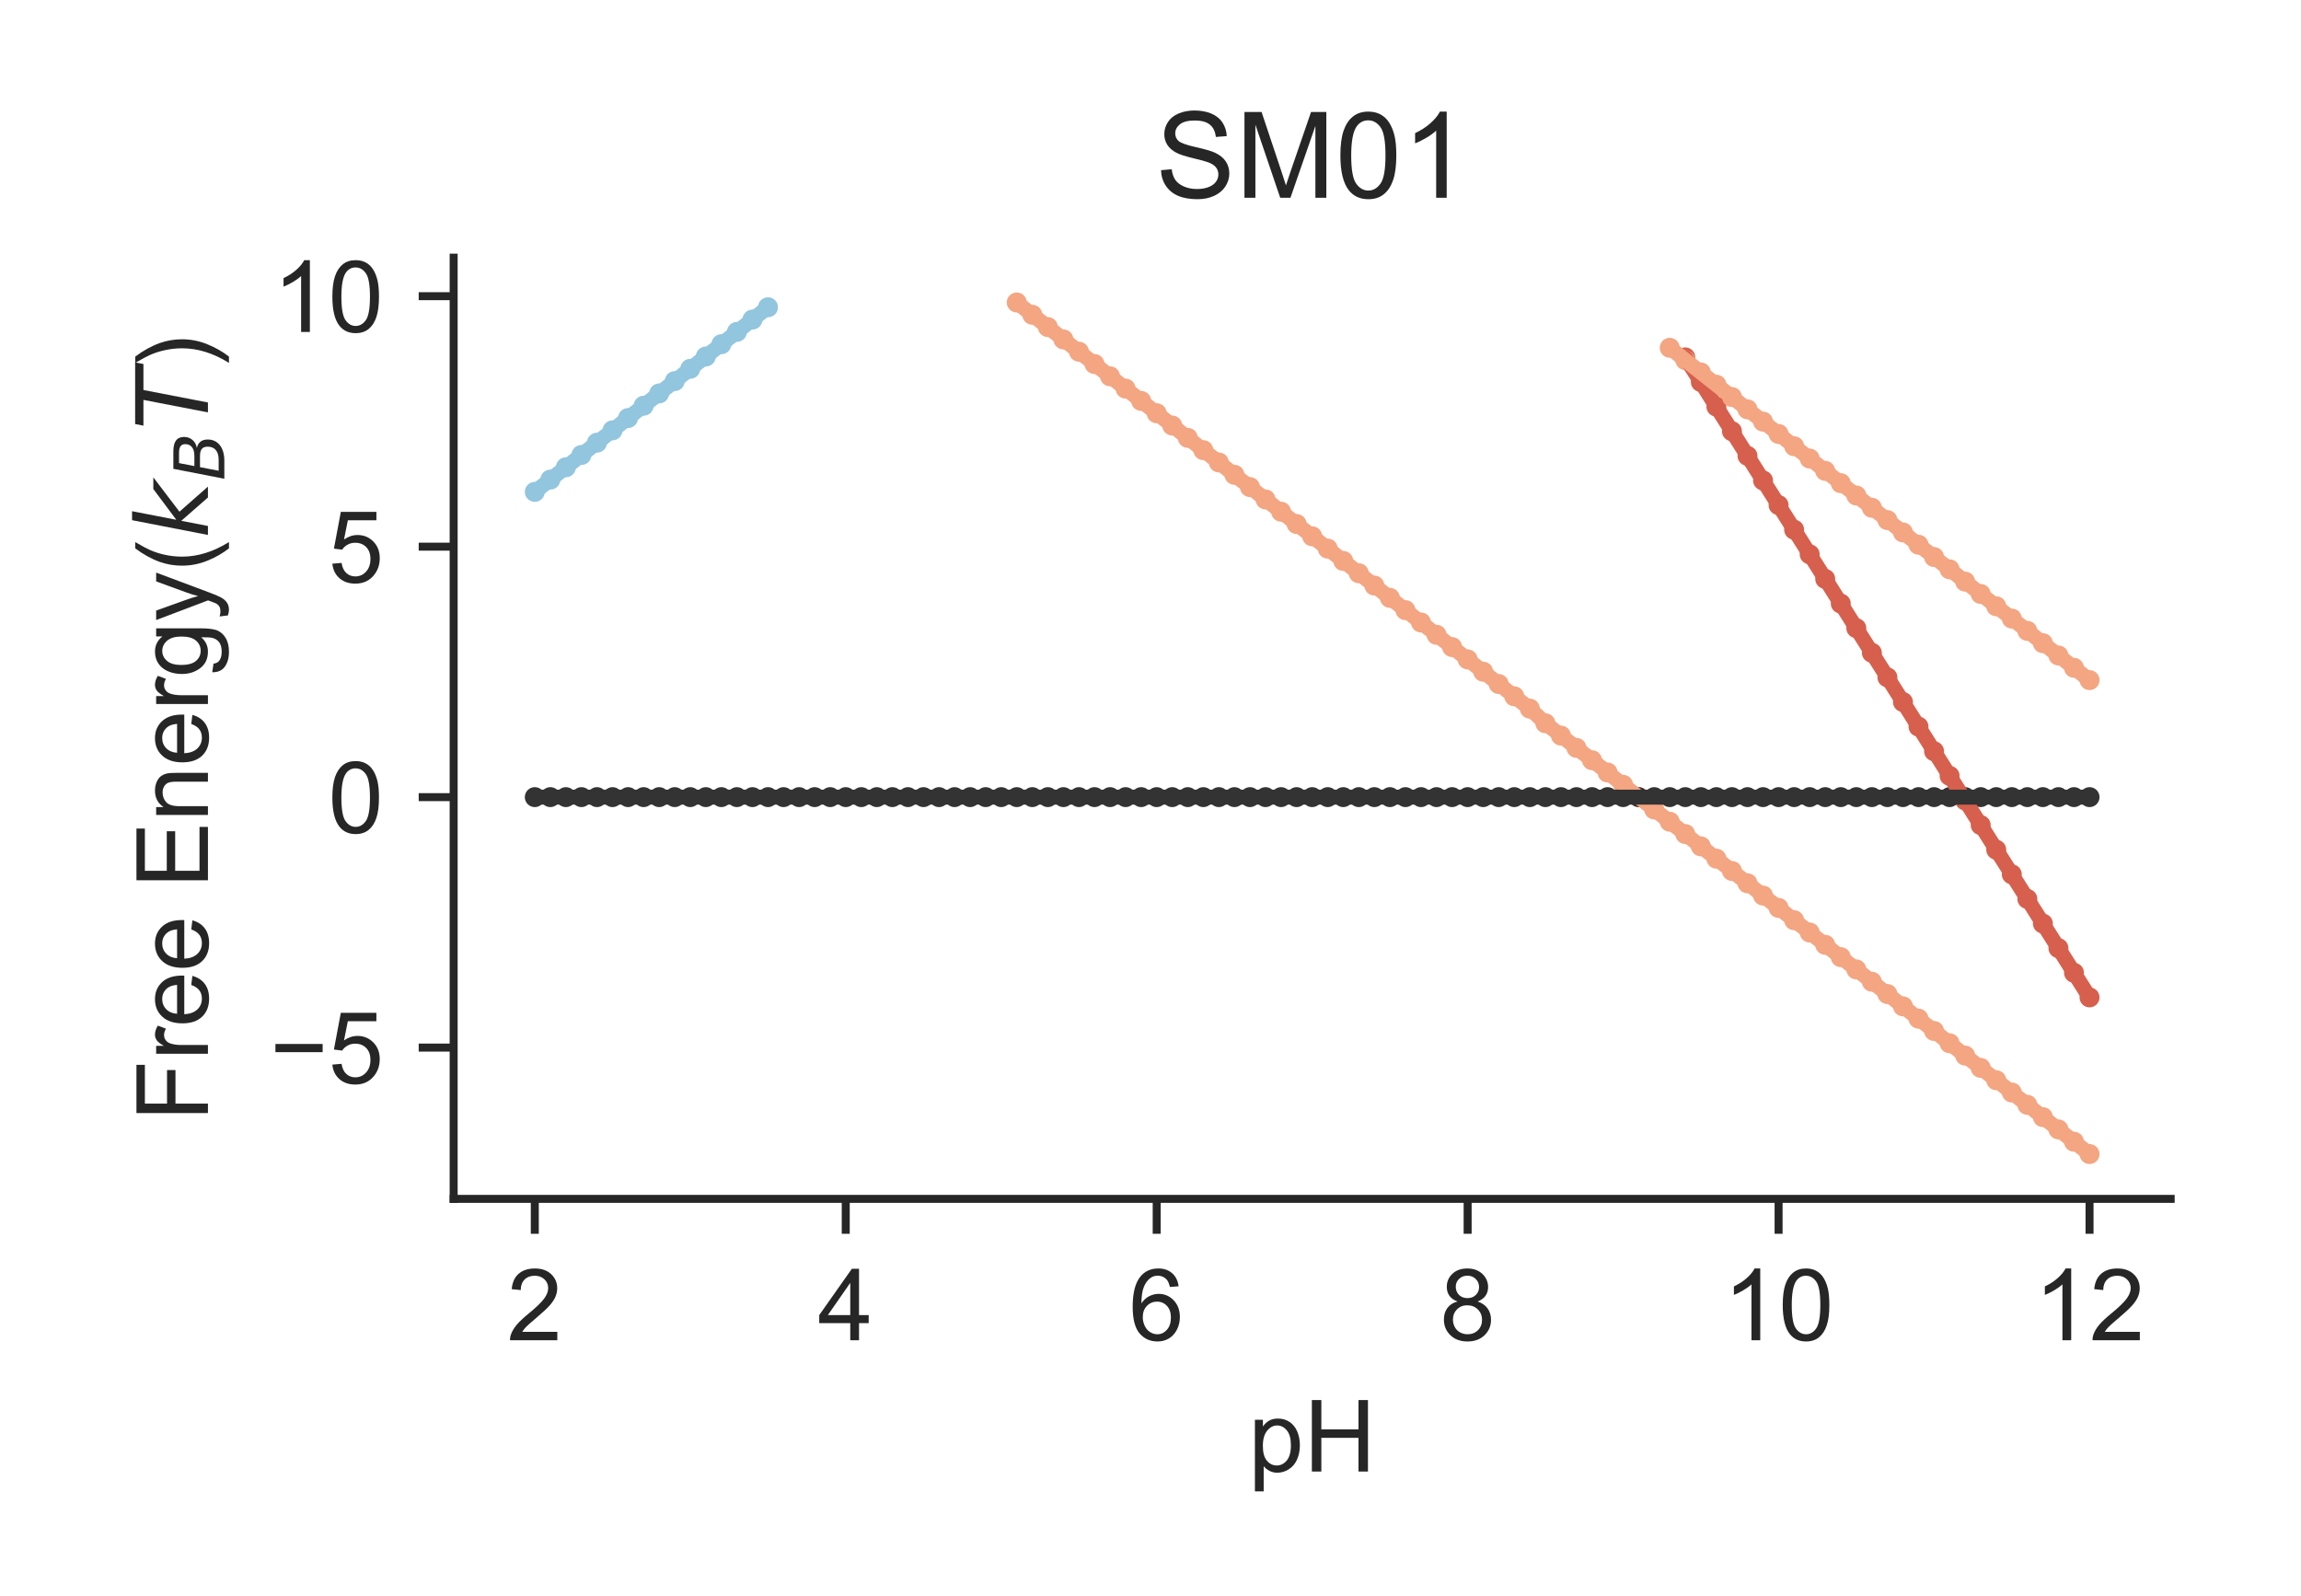 <?xml version="1.0" encoding="utf-8" standalone="no"?>
<!DOCTYPE svg PUBLIC "-//W3C//DTD SVG 1.1//EN"
  "http://www.w3.org/Graphics/SVG/1.1/DTD/svg11.dtd">
<!-- Created with matplotlib (http://matplotlib.org/) -->
<svg height="159.84pt" version="1.1" viewBox="0 0 230.4 159.84" width="230.4pt" xmlns="http://www.w3.org/2000/svg" xmlns:xlink="http://www.w3.org/1999/xlink">
 <defs>
  <style type="text/css">
*{stroke-linecap:butt;stroke-linejoin:round;}
  </style>
 </defs>
 <g id="figure_1">
  <g id="patch_1">
   <path d="M 0 159.84 
L 230.4 159.84 
L 230.4 0 
L 0 0 
z
" style="fill:#ffffff;"/>
  </g>
  <g id="axes_1">
   <g id="patch_2">
    <path d="M 45.425 120.04 
L 217.35 120.04 
L 217.35 25.8 
L 45.425 25.8 
z
" style="fill:#ffffff;"/>
   </g>
   <g id="matplotlib.axis_1">
    <g id="xtick_1">
     <g id="line2d_1">
      <defs>
       <path d="M 0 0 
L 0 3.5 
" id="m01fb3f76a3" style="stroke:#262626;stroke-width:0.8;"/>
      </defs>
      <g>
       <use style="fill:#262626;stroke:#262626;stroke-width:0.8;" x="53.549" xlink:href="#m01fb3f76a3" y="120.04"/>
      </g>
     </g>
     <g id="text_1">
      <!-- 2 -->
      <defs>
       <path d="M 50.344 8.453 
L 50.344 0 
L 3.031 0 
Q 2.938 3.172 4.047 6.109 
Q 5.859 10.938 9.828 15.625 
Q 13.812 20.312 21.344 26.469 
Q 33.016 36.031 37.109 41.625 
Q 41.219 47.219 41.219 52.203 
Q 41.219 57.422 37.469 61 
Q 33.734 64.594 27.734 64.594 
Q 21.391 64.594 17.578 60.781 
Q 13.766 56.984 13.719 50.25 
L 4.688 51.172 
Q 5.609 61.281 11.656 66.578 
Q 17.719 71.875 27.938 71.875 
Q 38.234 71.875 44.234 66.156 
Q 50.25 60.453 50.25 52 
Q 50.25 47.703 48.484 43.547 
Q 46.734 39.406 42.656 34.812 
Q 38.578 30.219 29.109 22.219 
Q 21.188 15.578 18.938 13.203 
Q 16.703 10.844 15.234 8.453 
z
" id="ArialMT-32"/>
      </defs>
      <g style="fill:#262626;" transform="translate(50.768 134.198)scale(0.1 -0.1)">
       <use xlink:href="#ArialMT-32"/>
      </g>
     </g>
    </g>
    <g id="xtick_2">
     <g id="line2d_2">
      <g>
       <use style="fill:#262626;stroke:#262626;stroke-width:0.8;" x="84.684" xlink:href="#m01fb3f76a3" y="120.04"/>
      </g>
     </g>
     <g id="text_2">
      <!-- 4 -->
      <defs>
       <path d="M 32.328 0 
L 32.328 17.141 
L 1.266 17.141 
L 1.266 25.203 
L 33.938 71.578 
L 41.109 71.578 
L 41.109 25.203 
L 50.781 25.203 
L 50.781 17.141 
L 41.109 17.141 
L 41.109 0 
z
M 32.328 25.203 
L 32.328 57.469 
L 9.906 25.203 
z
" id="ArialMT-34"/>
      </defs>
      <g style="fill:#262626;" transform="translate(81.904 134.198)scale(0.1 -0.1)">
       <use xlink:href="#ArialMT-34"/>
      </g>
     </g>
    </g>
    <g id="xtick_3">
     <g id="line2d_3">
      <g>
       <use style="fill:#262626;stroke:#262626;stroke-width:0.8;" x="115.82" xlink:href="#m01fb3f76a3" y="120.04"/>
      </g>
     </g>
     <g id="text_3">
      <!-- 6 -->
      <defs>
       <path d="M 49.75 54.047 
L 41.016 53.375 
Q 39.844 58.547 37.703 60.891 
Q 34.125 64.656 28.906 64.656 
Q 24.703 64.656 21.531 62.312 
Q 17.391 59.281 14.984 53.469 
Q 12.594 47.656 12.5 36.922 
Q 15.672 41.75 20.266 44.094 
Q 24.859 46.438 29.891 46.438 
Q 38.672 46.438 44.844 39.969 
Q 51.031 33.5 51.031 23.25 
Q 51.031 16.5 48.125 10.719 
Q 45.219 4.938 40.141 1.859 
Q 35.062 -1.219 28.609 -1.219 
Q 17.625 -1.219 10.688 6.859 
Q 3.766 14.938 3.766 33.5 
Q 3.766 54.25 11.422 63.672 
Q 18.109 71.875 29.438 71.875 
Q 37.891 71.875 43.281 67.141 
Q 48.688 62.406 49.75 54.047 
z
M 13.875 23.188 
Q 13.875 18.656 15.797 14.5 
Q 17.719 10.359 21.188 8.172 
Q 24.656 6 28.469 6 
Q 34.031 6 38.031 10.484 
Q 42.047 14.984 42.047 22.703 
Q 42.047 30.125 38.078 34.391 
Q 34.125 38.672 28.125 38.672 
Q 22.172 38.672 18.016 34.391 
Q 13.875 30.125 13.875 23.188 
z
" id="ArialMT-36"/>
      </defs>
      <g style="fill:#262626;" transform="translate(113.039 134.198)scale(0.1 -0.1)">
       <use xlink:href="#ArialMT-36"/>
      </g>
     </g>
    </g>
    <g id="xtick_4">
     <g id="line2d_4">
      <g>
       <use style="fill:#262626;stroke:#262626;stroke-width:0.8;" x="146.955" xlink:href="#m01fb3f76a3" y="120.04"/>
      </g>
     </g>
     <g id="text_4">
      <!-- 8 -->
      <defs>
       <path d="M 17.672 38.812 
Q 12.203 40.828 9.562 44.531 
Q 6.938 48.25 6.938 53.422 
Q 6.938 61.234 12.547 66.547 
Q 18.172 71.875 27.484 71.875 
Q 36.859 71.875 42.578 66.422 
Q 48.297 60.984 48.297 53.172 
Q 48.297 48.188 45.672 44.5 
Q 43.062 40.828 37.75 38.812 
Q 44.344 36.672 47.781 31.875 
Q 51.219 27.094 51.219 20.453 
Q 51.219 11.281 44.719 5.031 
Q 38.234 -1.219 27.641 -1.219 
Q 17.047 -1.219 10.547 5.047 
Q 4.047 11.328 4.047 20.703 
Q 4.047 27.688 7.594 32.391 
Q 11.141 37.109 17.672 38.812 
z
M 15.922 53.719 
Q 15.922 48.641 19.188 45.406 
Q 22.469 42.188 27.688 42.188 
Q 32.766 42.188 36.016 45.375 
Q 39.266 48.578 39.266 53.219 
Q 39.266 58.062 35.906 61.359 
Q 32.562 64.656 27.594 64.656 
Q 22.562 64.656 19.234 61.422 
Q 15.922 58.203 15.922 53.719 
z
M 13.094 20.656 
Q 13.094 16.891 14.875 13.375 
Q 16.656 9.859 20.172 7.922 
Q 23.688 6 27.734 6 
Q 34.031 6 38.125 10.047 
Q 42.234 14.109 42.234 20.359 
Q 42.234 26.703 38.016 30.859 
Q 33.797 35.016 27.438 35.016 
Q 21.234 35.016 17.156 30.906 
Q 13.094 26.812 13.094 20.656 
z
" id="ArialMT-38"/>
      </defs>
      <g style="fill:#262626;" transform="translate(144.174 134.198)scale(0.1 -0.1)">
       <use xlink:href="#ArialMT-38"/>
      </g>
     </g>
    </g>
    <g id="xtick_5">
     <g id="line2d_5">
      <g>
       <use style="fill:#262626;stroke:#262626;stroke-width:0.8;" x="178.09" xlink:href="#m01fb3f76a3" y="120.04"/>
      </g>
     </g>
     <g id="text_5">
      <!-- 10 -->
      <defs>
       <path d="M 37.25 0 
L 28.469 0 
L 28.469 56 
Q 25.297 52.984 20.141 49.953 
Q 14.984 46.922 10.891 45.406 
L 10.891 53.906 
Q 18.266 57.375 23.781 62.297 
Q 29.297 67.234 31.594 71.875 
L 37.25 71.875 
z
" id="ArialMT-31"/>
       <path d="M 4.156 35.297 
Q 4.156 48 6.766 55.734 
Q 9.375 63.484 14.516 67.672 
Q 19.672 71.875 27.484 71.875 
Q 33.25 71.875 37.594 69.547 
Q 41.938 67.234 44.766 62.859 
Q 47.609 58.5 49.219 52.219 
Q 50.828 45.953 50.828 35.297 
Q 50.828 22.703 48.234 14.969 
Q 45.656 7.234 40.5 3 
Q 35.359 -1.219 27.484 -1.219 
Q 17.141 -1.219 11.234 6.203 
Q 4.156 15.141 4.156 35.297 
z
M 13.188 35.297 
Q 13.188 17.672 17.312 11.828 
Q 21.438 6 27.484 6 
Q 33.547 6 37.672 11.859 
Q 41.797 17.719 41.797 35.297 
Q 41.797 52.984 37.672 58.781 
Q 33.547 64.594 27.391 64.594 
Q 21.344 64.594 17.719 59.469 
Q 13.188 52.938 13.188 35.297 
z
" id="ArialMT-30"/>
      </defs>
      <g style="fill:#262626;" transform="translate(172.529 134.198)scale(0.1 -0.1)">
       <use xlink:href="#ArialMT-31"/>
       <use x="55.615" xlink:href="#ArialMT-30"/>
      </g>
     </g>
    </g>
    <g id="xtick_6">
     <g id="line2d_6">
      <g>
       <use style="fill:#262626;stroke:#262626;stroke-width:0.8;" x="209.226" xlink:href="#m01fb3f76a3" y="120.04"/>
      </g>
     </g>
     <g id="text_6">
      <!-- 12 -->
      <g style="fill:#262626;" transform="translate(203.665 134.198)scale(0.1 -0.1)">
       <use xlink:href="#ArialMT-31"/>
       <use x="55.615" xlink:href="#ArialMT-32"/>
      </g>
     </g>
    </g>
    <g id="text_7">
     <!-- pH -->
     <defs>
      <path d="M 6.594 -19.875 
L 6.594 51.859 
L 14.594 51.859 
L 14.594 45.125 
Q 17.438 49.078 21 51.047 
Q 24.562 53.031 29.641 53.031 
Q 36.281 53.031 41.359 49.609 
Q 46.438 46.188 49.016 39.953 
Q 51.609 33.734 51.609 26.312 
Q 51.609 18.359 48.75 11.984 
Q 45.906 5.609 40.453 2.219 
Q 35.016 -1.172 29 -1.172 
Q 24.609 -1.172 21.109 0.688 
Q 17.625 2.547 15.375 5.375 
L 15.375 -19.875 
z
M 14.547 25.641 
Q 14.547 15.625 18.594 10.844 
Q 22.656 6.062 28.422 6.062 
Q 34.281 6.062 38.453 11.016 
Q 42.625 15.969 42.625 26.375 
Q 42.625 36.281 38.547 41.203 
Q 34.469 46.141 28.812 46.141 
Q 23.188 46.141 18.859 40.891 
Q 14.547 35.641 14.547 25.641 
z
" id="ArialMT-70"/>
      <path d="M 8.016 0 
L 8.016 71.578 
L 17.484 71.578 
L 17.484 42.188 
L 54.688 42.188 
L 54.688 71.578 
L 64.156 71.578 
L 64.156 0 
L 54.688 0 
L 54.688 33.734 
L 17.484 33.734 
L 17.484 0 
z
" id="ArialMT-48"/>
     </defs>
     <g style="fill:#262626;" transform="translate(124.996 147.343)scale(0.1 -0.1)">
      <use xlink:href="#ArialMT-70"/>
      <use x="55.615" xlink:href="#ArialMT-48"/>
     </g>
    </g>
   </g>
   <g id="matplotlib.axis_2">
    <g id="ytick_1">
     <g id="line2d_7">
      <defs>
       <path d="M 0 0 
L -3.5 0 
" id="m636a69369e" style="stroke:#262626;stroke-width:0.8;"/>
      </defs>
      <g>
       <use style="fill:#262626;stroke:#262626;stroke-width:0.8;" x="45.425" xlink:href="#m636a69369e" y="104.893"/>
      </g>
     </g>
     <g id="text_8">
      <!-- −5 -->
      <defs>
       <path d="M 52.828 31.203 
L 5.562 31.203 
L 5.562 39.406 
L 52.828 39.406 
z
" id="ArialMT-2212"/>
       <path d="M 4.156 18.75 
L 13.375 19.531 
Q 14.406 12.797 18.141 9.391 
Q 21.875 6 27.156 6 
Q 33.5 6 37.891 10.781 
Q 42.281 15.578 42.281 23.484 
Q 42.281 31 38.062 35.344 
Q 33.844 39.703 27 39.703 
Q 22.75 39.703 19.328 37.766 
Q 15.922 35.844 13.969 32.766 
L 5.719 33.844 
L 12.641 70.609 
L 48.25 70.609 
L 48.25 62.203 
L 19.672 62.203 
L 15.828 42.969 
Q 22.266 47.469 29.344 47.469 
Q 38.719 47.469 45.156 40.969 
Q 51.609 34.469 51.609 24.266 
Q 51.609 14.547 45.953 7.469 
Q 39.062 -1.219 27.156 -1.219 
Q 17.391 -1.219 11.203 4.25 
Q 5.031 9.719 4.156 18.75 
z
" id="ArialMT-35"/>
      </defs>
      <g style="fill:#262626;" transform="translate(27.023 108.472)scale(0.1 -0.1)">
       <use xlink:href="#ArialMT-2212"/>
       <use x="58.398" xlink:href="#ArialMT-35"/>
      </g>
     </g>
    </g>
    <g id="ytick_2">
     <g id="line2d_8">
      <g>
       <use style="fill:#262626;stroke:#262626;stroke-width:0.8;" x="45.425" xlink:href="#m636a69369e" y="79.815"/>
      </g>
     </g>
     <g id="text_9">
      <!-- 0 -->
      <g style="fill:#262626;" transform="translate(32.864 83.394)scale(0.1 -0.1)">
       <use xlink:href="#ArialMT-30"/>
      </g>
     </g>
    </g>
    <g id="ytick_3">
     <g id="line2d_9">
      <g>
       <use style="fill:#262626;stroke:#262626;stroke-width:0.8;" x="45.425" xlink:href="#m636a69369e" y="54.737"/>
      </g>
     </g>
     <g id="text_10">
      <!-- 5 -->
      <g style="fill:#262626;" transform="translate(32.864 58.316)scale(0.1 -0.1)">
       <use xlink:href="#ArialMT-35"/>
      </g>
     </g>
    </g>
    <g id="ytick_4">
     <g id="line2d_10">
      <g>
       <use style="fill:#262626;stroke:#262626;stroke-width:0.8;" x="45.425" xlink:href="#m636a69369e" y="29.659"/>
      </g>
     </g>
     <g id="text_11">
      <!-- 10 -->
      <g style="fill:#262626;" transform="translate(27.303 33.238)scale(0.1 -0.1)">
       <use xlink:href="#ArialMT-31"/>
       <use x="55.615" xlink:href="#ArialMT-30"/>
      </g>
     </g>
    </g>
    <g id="text_12">
     <!-- Free Energy($k_BT$) -->
     <defs>
      <path d="M 8.203 0 
L 8.203 71.578 
L 56.5 71.578 
L 56.5 63.141 
L 17.672 63.141 
L 17.672 40.969 
L 51.266 40.969 
L 51.266 32.516 
L 17.672 32.516 
L 17.672 0 
z
" id="ArialMT-46"/>
      <path d="M 6.5 0 
L 6.5 51.859 
L 14.406 51.859 
L 14.406 44 
Q 17.438 49.516 20 51.266 
Q 22.562 53.031 25.641 53.031 
Q 30.078 53.031 34.672 50.203 
L 31.641 42.047 
Q 28.422 43.953 25.203 43.953 
Q 22.312 43.953 20.016 42.219 
Q 17.719 40.484 16.75 37.406 
Q 15.281 32.719 15.281 27.156 
L 15.281 0 
z
" id="ArialMT-72"/>
      <path d="M 42.094 16.703 
L 51.172 15.578 
Q 49.031 7.625 43.219 3.219 
Q 37.406 -1.172 28.375 -1.172 
Q 17 -1.172 10.328 5.828 
Q 3.656 12.844 3.656 25.484 
Q 3.656 38.578 10.391 45.797 
Q 17.141 53.031 27.875 53.031 
Q 38.281 53.031 44.875 45.953 
Q 51.469 38.875 51.469 26.031 
Q 51.469 25.25 51.422 23.688 
L 12.75 23.688 
Q 13.234 15.141 17.578 10.594 
Q 21.922 6.062 28.422 6.062 
Q 33.25 6.062 36.672 8.594 
Q 40.094 11.141 42.094 16.703 
z
M 13.234 30.906 
L 42.188 30.906 
Q 41.609 37.453 38.875 40.719 
Q 34.672 45.797 27.984 45.797 
Q 21.922 45.797 17.797 41.75 
Q 13.672 37.703 13.234 30.906 
z
" id="ArialMT-65"/>
      <path id="ArialMT-20"/>
      <path d="M 7.906 0 
L 7.906 71.578 
L 59.672 71.578 
L 59.672 63.141 
L 17.391 63.141 
L 17.391 41.219 
L 56.984 41.219 
L 56.984 32.812 
L 17.391 32.812 
L 17.391 8.453 
L 61.328 8.453 
L 61.328 0 
z
" id="ArialMT-45"/>
      <path d="M 6.594 0 
L 6.594 51.859 
L 14.5 51.859 
L 14.5 44.484 
Q 20.219 53.031 31 53.031 
Q 35.688 53.031 39.625 51.344 
Q 43.562 49.656 45.516 46.922 
Q 47.469 44.188 48.25 40.438 
Q 48.734 37.984 48.734 31.891 
L 48.734 0 
L 39.938 0 
L 39.938 31.547 
Q 39.938 36.922 38.906 39.578 
Q 37.891 42.234 35.281 43.812 
Q 32.672 45.406 29.156 45.406 
Q 23.531 45.406 19.453 41.844 
Q 15.375 38.281 15.375 28.328 
L 15.375 0 
z
" id="ArialMT-6e"/>
      <path d="M 4.984 -4.297 
L 13.531 -5.562 
Q 14.062 -9.516 16.5 -11.328 
Q 19.781 -13.766 25.438 -13.766 
Q 31.547 -13.766 34.859 -11.328 
Q 38.188 -8.891 39.359 -4.5 
Q 40.047 -1.812 39.984 6.781 
Q 34.234 0 25.641 0 
Q 14.938 0 9.078 7.719 
Q 3.219 15.438 3.219 26.219 
Q 3.219 33.641 5.906 39.906 
Q 8.594 46.188 13.688 49.609 
Q 18.797 53.031 25.688 53.031 
Q 34.859 53.031 40.828 45.609 
L 40.828 51.859 
L 48.922 51.859 
L 48.922 7.031 
Q 48.922 -5.078 46.453 -10.125 
Q 44 -15.188 38.641 -18.109 
Q 33.297 -21.047 25.484 -21.047 
Q 16.219 -21.047 10.5 -16.875 
Q 4.781 -12.703 4.984 -4.297 
z
M 12.25 26.859 
Q 12.25 16.656 16.297 11.969 
Q 20.359 7.281 26.469 7.281 
Q 32.516 7.281 36.609 11.938 
Q 40.719 16.609 40.719 26.562 
Q 40.719 36.078 36.5 40.906 
Q 32.281 45.75 26.312 45.75 
Q 20.453 45.75 16.344 40.984 
Q 12.25 36.234 12.25 26.859 
z
" id="ArialMT-67"/>
      <path d="M 6.203 -19.969 
L 5.219 -11.719 
Q 8.109 -12.5 10.25 -12.5 
Q 13.188 -12.5 14.938 -11.516 
Q 16.703 -10.547 17.828 -8.797 
Q 18.656 -7.469 20.516 -2.25 
Q 20.75 -1.516 21.297 -0.094 
L 1.609 51.859 
L 11.078 51.859 
L 21.875 21.828 
Q 23.969 16.109 25.641 9.812 
Q 27.156 15.875 29.25 21.625 
L 40.328 51.859 
L 49.125 51.859 
L 29.391 -0.875 
Q 26.219 -9.422 24.469 -12.641 
Q 22.125 -17 19.094 -19.016 
Q 16.062 -21.047 11.859 -21.047 
Q 9.328 -21.047 6.203 -19.969 
z
" id="ArialMT-79"/>
      <path d="M 23.391 -21.047 
Q 16.109 -11.859 11.078 0.438 
Q 6.062 12.75 6.062 25.922 
Q 6.062 37.547 9.812 48.188 
Q 14.203 60.547 23.391 72.797 
L 29.688 72.797 
Q 23.781 62.641 21.875 58.297 
Q 18.891 51.562 17.188 44.234 
Q 15.094 35.109 15.094 25.875 
Q 15.094 2.391 29.688 -21.047 
z
" id="ArialMT-28"/>
      <path d="M 18.312 75.984 
L 27.297 75.984 
L 18.703 31.688 
L 49.516 54.688 
L 61.188 54.688 
L 26.812 28.516 
L 51.906 0 
L 41.016 0 
L 17.672 26.703 
L 12.5 0 
L 3.516 0 
z
" id="DejaVuSans-Oblique-6b"/>
      <path d="M 16.891 72.906 
L 42.094 72.906 
Q 52.344 72.906 57.422 69.094 
Q 62.5 65.281 62.5 57.625 
Q 62.5 50.594 58.125 45.484 
Q 53.766 40.375 46.688 39.312 
Q 52.734 37.938 55.766 34.078 
Q 58.797 30.219 58.797 23.781 
Q 58.797 12.797 50.656 6.391 
Q 42.531 0 28.422 0 
L 2.688 0 
z
M 19.281 34.812 
L 14.109 8.109 
L 29.984 8.109 
Q 38.922 8.109 43.75 12.203 
Q 48.578 16.312 48.578 23.781 
Q 48.578 29.547 45.375 32.172 
Q 42.188 34.812 35.109 34.812 
z
M 25.094 64.797 
L 20.797 42.828 
L 35.5 42.828 
Q 43.359 42.828 47.781 46.234 
Q 52.203 49.656 52.203 55.719 
Q 52.203 60.453 49.219 62.625 
Q 46.234 64.797 39.703 64.797 
z
" id="DejaVuSans-Oblique-42"/>
      <path d="M 5.906 72.906 
L 67.578 72.906 
L 66.016 64.594 
L 39.984 64.594 
L 27.484 0 
L 17.578 0 
L 30.078 64.594 
L 4.297 64.594 
z
" id="DejaVuSans-Oblique-54"/>
      <path d="M 12.359 -21.047 
L 6.062 -21.047 
Q 20.656 2.391 20.656 25.875 
Q 20.656 35.062 18.562 44.094 
Q 16.891 51.422 13.922 58.156 
Q 12.016 62.547 6.062 72.797 
L 12.359 72.797 
Q 21.531 60.547 25.922 48.188 
Q 29.688 37.547 29.688 25.922 
Q 29.688 12.75 24.625 0.438 
Q 19.578 -11.859 12.359 -21.047 
z
" id="ArialMT-29"/>
     </defs>
     <g style="fill:#262626;" transform="translate(20.823 112.27)rotate(-90)scale(0.1 -0.1)">
      <use transform="translate(0 0.016)" xlink:href="#ArialMT-46"/>
      <use transform="translate(61.084 0.016)" xlink:href="#ArialMT-72"/>
      <use transform="translate(94.385 0.016)" xlink:href="#ArialMT-65"/>
      <use transform="translate(150 0.016)" xlink:href="#ArialMT-65"/>
      <use transform="translate(205.615 0.016)" xlink:href="#ArialMT-20"/>
      <use transform="translate(233.398 0.016)" xlink:href="#ArialMT-45"/>
      <use transform="translate(300.098 0.016)" xlink:href="#ArialMT-6e"/>
      <use transform="translate(355.713 0.016)" xlink:href="#ArialMT-65"/>
      <use transform="translate(411.328 0.016)" xlink:href="#ArialMT-72"/>
      <use transform="translate(444.629 0.016)" xlink:href="#ArialMT-67"/>
      <use transform="translate(500.244 0.016)" xlink:href="#ArialMT-79"/>
      <use transform="translate(550.244 0.016)" xlink:href="#ArialMT-28"/>
      <use transform="translate(583.545 0.016)" xlink:href="#DejaVuSans-Oblique-6b"/>
      <use transform="translate(641.455 -16.391)scale(0.7)" xlink:href="#DejaVuSans-Oblique-42"/>
      <use transform="translate(692.212 0.016)" xlink:href="#DejaVuSans-Oblique-54"/>
      <use transform="translate(753.296 0.016)" xlink:href="#ArialMT-29"/>
     </g>
    </g>
   </g>
   <g id="PathCollection_1">
    <defs>
     <path d="M 0 0.5 
C 0.133 0.5 0.26 0.447 0.354 0.354 
C 0.447 0.26 0.5 0.133 0.5 0 
C 0.5 -0.133 0.447 -0.26 0.354 -0.354 
C 0.26 -0.447 0.133 -0.5 0 -0.5 
C -0.133 -0.5 -0.26 -0.447 -0.354 -0.354 
C -0.447 -0.26 -0.5 -0.133 -0.5 0 
C -0.5 0.133 -0.447 0.26 -0.354 0.354 
C -0.26 0.447 -0.133 0.5 0 0.5 
z
" id="m1a64162158" style="stroke:#92c5de;"/>
    </defs>
    <g clip-path="url(#pb0a4db9040)">
     <use style="fill:#92c5de;stroke:#92c5de;" x="53.549" xlink:href="#m1a64162158" y="49.252"/>
     <use style="fill:#92c5de;stroke:#92c5de;" x="55.105" xlink:href="#m1a64162158" y="48.02"/>
     <use style="fill:#92c5de;stroke:#92c5de;" x="56.662" xlink:href="#m1a64162158" y="46.787"/>
     <use style="fill:#92c5de;stroke:#92c5de;" x="58.219" xlink:href="#m1a64162158" y="45.555"/>
     <use style="fill:#92c5de;stroke:#92c5de;" x="59.776" xlink:href="#m1a64162158" y="44.323"/>
     <use style="fill:#92c5de;stroke:#92c5de;" x="61.333" xlink:href="#m1a64162158" y="43.09"/>
     <use style="fill:#92c5de;stroke:#92c5de;" x="62.889" xlink:href="#m1a64162158" y="41.858"/>
     <use style="fill:#92c5de;stroke:#92c5de;" x="64.446" xlink:href="#m1a64162158" y="40.625"/>
     <use style="fill:#92c5de;stroke:#92c5de;" x="66.003" xlink:href="#m1a64162158" y="39.393"/>
     <use style="fill:#92c5de;stroke:#92c5de;" x="67.56" xlink:href="#m1a64162158" y="38.161"/>
     <use style="fill:#92c5de;stroke:#92c5de;" x="69.116" xlink:href="#m1a64162158" y="36.928"/>
     <use style="fill:#92c5de;stroke:#92c5de;" x="70.673" xlink:href="#m1a64162158" y="35.697"/>
     <use style="fill:#92c5de;stroke:#92c5de;" x="72.23" xlink:href="#m1a64162158" y="34.464"/>
     <use style="fill:#92c5de;stroke:#92c5de;" x="73.787" xlink:href="#m1a64162158" y="33.231"/>
     <use style="fill:#92c5de;stroke:#92c5de;" x="75.343" xlink:href="#m1a64162158" y="31.999"/>
     <use style="fill:#92c5de;stroke:#92c5de;" x="76.9" xlink:href="#m1a64162158" y="30.766"/>
    </g>
   </g>
   <g id="PathCollection_2">
    <defs>
     <path d="M 0 0.5 
C 0.133 0.5 0.26 0.447 0.354 0.354 
C 0.447 0.26 0.5 0.133 0.5 0 
C 0.5 -0.133 0.447 -0.26 0.354 -0.354 
C 0.26 -0.447 0.133 -0.5 0 -0.5 
C -0.133 -0.5 -0.26 -0.447 -0.354 -0.354 
C -0.447 -0.26 -0.5 -0.133 -0.5 0 
C -0.5 0.133 -0.447 0.26 -0.354 0.354 
C -0.26 0.447 -0.133 0.5 0 0.5 
z
" id="mdb5c3a87f7" style="stroke:#d6604d;"/>
    </defs>
    <g clip-path="url(#pb0a4db9040)">
     <use style="fill:#d6604d;stroke:#d6604d;" x="168.75" xlink:href="#mdb5c3a87f7" y="35.785"/>
     <use style="fill:#d6604d;stroke:#d6604d;" x="170.306" xlink:href="#mdb5c3a87f7" y="38.25"/>
     <use style="fill:#d6604d;stroke:#d6604d;" x="171.863" xlink:href="#mdb5c3a87f7" y="40.715"/>
     <use style="fill:#d6604d;stroke:#d6604d;" x="173.42" xlink:href="#mdb5c3a87f7" y="43.179"/>
     <use style="fill:#d6604d;stroke:#d6604d;" x="174.977" xlink:href="#mdb5c3a87f7" y="45.644"/>
     <use style="fill:#d6604d;stroke:#d6604d;" x="176.534" xlink:href="#mdb5c3a87f7" y="48.109"/>
     <use style="fill:#d6604d;stroke:#d6604d;" x="178.09" xlink:href="#mdb5c3a87f7" y="50.574"/>
     <use style="fill:#d6604d;stroke:#d6604d;" x="179.647" xlink:href="#mdb5c3a87f7" y="53.038"/>
     <use style="fill:#d6604d;stroke:#d6604d;" x="181.204" xlink:href="#mdb5c3a87f7" y="55.503"/>
     <use style="fill:#d6604d;stroke:#d6604d;" x="182.761" xlink:href="#mdb5c3a87f7" y="57.967"/>
     <use style="fill:#d6604d;stroke:#d6604d;" x="184.317" xlink:href="#mdb5c3a87f7" y="60.433"/>
     <use style="fill:#d6604d;stroke:#d6604d;" x="185.874" xlink:href="#mdb5c3a87f7" y="62.897"/>
     <use style="fill:#d6604d;stroke:#d6604d;" x="187.431" xlink:href="#mdb5c3a87f7" y="65.362"/>
     <use style="fill:#d6604d;stroke:#d6604d;" x="188.988" xlink:href="#mdb5c3a87f7" y="67.826"/>
     <use style="fill:#d6604d;stroke:#d6604d;" x="190.544" xlink:href="#mdb5c3a87f7" y="70.291"/>
     <use style="fill:#d6604d;stroke:#d6604d;" x="192.101" xlink:href="#mdb5c3a87f7" y="72.757"/>
     <use style="fill:#d6604d;stroke:#d6604d;" x="193.658" xlink:href="#mdb5c3a87f7" y="75.221"/>
     <use style="fill:#d6604d;stroke:#d6604d;" x="195.215" xlink:href="#mdb5c3a87f7" y="77.685"/>
     <use style="fill:#d6604d;stroke:#d6604d;" x="196.772" xlink:href="#mdb5c3a87f7" y="80.15"/>
     <use style="fill:#d6604d;stroke:#d6604d;" x="198.328" xlink:href="#mdb5c3a87f7" y="82.615"/>
     <use style="fill:#d6604d;stroke:#d6604d;" x="199.885" xlink:href="#mdb5c3a87f7" y="85.081"/>
     <use style="fill:#d6604d;stroke:#d6604d;" x="201.442" xlink:href="#mdb5c3a87f7" y="87.544"/>
     <use style="fill:#d6604d;stroke:#d6604d;" x="202.999" xlink:href="#mdb5c3a87f7" y="90.009"/>
     <use style="fill:#d6604d;stroke:#d6604d;" x="204.555" xlink:href="#mdb5c3a87f7" y="92.474"/>
     <use style="fill:#d6604d;stroke:#d6604d;" x="206.112" xlink:href="#mdb5c3a87f7" y="94.939"/>
     <use style="fill:#d6604d;stroke:#d6604d;" x="207.669" xlink:href="#mdb5c3a87f7" y="97.403"/>
     <use style="fill:#d6604d;stroke:#d6604d;" x="209.226" xlink:href="#mdb5c3a87f7" y="99.868"/>
    </g>
   </g>
   <g id="PathCollection_3">
    <defs>
     <path d="M 0 0.5 
C 0.133 0.5 0.26 0.447 0.354 0.354 
C 0.447 0.26 0.5 0.133 0.5 0 
C 0.5 -0.133 0.447 -0.26 0.354 -0.354 
C 0.26 -0.447 0.133 -0.5 0 -0.5 
C -0.133 -0.5 -0.26 -0.447 -0.354 -0.354 
C -0.447 -0.26 -0.5 -0.133 -0.5 0 
C -0.5 0.133 -0.447 0.26 -0.354 0.354 
C -0.26 0.447 -0.133 0.5 0 0.5 
z
" id="mc54e7a26be" style="stroke:#f4a582;"/>
    </defs>
    <g clip-path="url(#pb0a4db9040)">
     <use style="fill:#f4a582;stroke:#f4a582;" x="101.809" xlink:href="#mc54e7a26be" y="30.286"/>
     <use style="fill:#f4a582;stroke:#f4a582;" x="103.365" xlink:href="#mc54e7a26be" y="31.519"/>
     <use style="fill:#f4a582;stroke:#f4a582;" x="104.922" xlink:href="#mc54e7a26be" y="32.751"/>
     <use style="fill:#f4a582;stroke:#f4a582;" x="106.479" xlink:href="#mc54e7a26be" y="33.984"/>
     <use style="fill:#f4a582;stroke:#f4a582;" x="108.036" xlink:href="#mc54e7a26be" y="35.217"/>
     <use style="fill:#f4a582;stroke:#f4a582;" x="109.592" xlink:href="#mc54e7a26be" y="36.448"/>
     <use style="fill:#f4a582;stroke:#f4a582;" x="111.149" xlink:href="#mc54e7a26be" y="37.681"/>
     <use style="fill:#f4a582;stroke:#f4a582;" x="112.706" xlink:href="#mc54e7a26be" y="38.913"/>
     <use style="fill:#f4a582;stroke:#f4a582;" x="114.263" xlink:href="#mc54e7a26be" y="40.145"/>
     <use style="fill:#f4a582;stroke:#f4a582;" x="115.82" xlink:href="#mc54e7a26be" y="41.378"/>
     <use style="fill:#f4a582;stroke:#f4a582;" x="117.376" xlink:href="#mc54e7a26be" y="42.61"/>
     <use style="fill:#f4a582;stroke:#f4a582;" x="118.933" xlink:href="#mc54e7a26be" y="43.843"/>
     <use style="fill:#f4a582;stroke:#f4a582;" x="120.49" xlink:href="#mc54e7a26be" y="45.075"/>
     <use style="fill:#f4a582;stroke:#f4a582;" x="122.047" xlink:href="#mc54e7a26be" y="46.307"/>
     <use style="fill:#f4a582;stroke:#f4a582;" x="123.603" xlink:href="#mc54e7a26be" y="47.54"/>
     <use style="fill:#f4a582;stroke:#f4a582;" x="125.16" xlink:href="#mc54e7a26be" y="48.772"/>
     <use style="fill:#f4a582;stroke:#f4a582;" x="126.717" xlink:href="#mc54e7a26be" y="50.005"/>
     <use style="fill:#f4a582;stroke:#f4a582;" x="128.274" xlink:href="#mc54e7a26be" y="51.237"/>
     <use style="fill:#f4a582;stroke:#f4a582;" x="129.83" xlink:href="#mc54e7a26be" y="52.469"/>
     <use style="fill:#f4a582;stroke:#f4a582;" x="131.387" xlink:href="#mc54e7a26be" y="53.701"/>
     <use style="fill:#f4a582;stroke:#f4a582;" x="132.944" xlink:href="#mc54e7a26be" y="54.933"/>
     <use style="fill:#f4a582;stroke:#f4a582;" x="134.501" xlink:href="#mc54e7a26be" y="56.167"/>
     <use style="fill:#f4a582;stroke:#f4a582;" x="136.058" xlink:href="#mc54e7a26be" y="57.399"/>
     <use style="fill:#f4a582;stroke:#f4a582;" x="137.614" xlink:href="#mc54e7a26be" y="58.631"/>
     <use style="fill:#f4a582;stroke:#f4a582;" x="139.171" xlink:href="#mc54e7a26be" y="59.864"/>
     <use style="fill:#f4a582;stroke:#f4a582;" x="140.728" xlink:href="#mc54e7a26be" y="61.095"/>
     <use style="fill:#f4a582;stroke:#f4a582;" x="142.285" xlink:href="#mc54e7a26be" y="62.329"/>
     <use style="fill:#f4a582;stroke:#f4a582;" x="143.841" xlink:href="#mc54e7a26be" y="63.561"/>
     <use style="fill:#f4a582;stroke:#f4a582;" x="145.398" xlink:href="#mc54e7a26be" y="64.792"/>
     <use style="fill:#f4a582;stroke:#f4a582;" x="146.955" xlink:href="#mc54e7a26be" y="66.025"/>
     <use style="fill:#f4a582;stroke:#f4a582;" x="148.512" xlink:href="#mc54e7a26be" y="67.257"/>
     <use style="fill:#f4a582;stroke:#f4a582;" x="150.068" xlink:href="#mc54e7a26be" y="68.49"/>
     <use style="fill:#f4a582;stroke:#f4a582;" x="151.625" xlink:href="#mc54e7a26be" y="69.722"/>
     <use style="fill:#f4a582;stroke:#f4a582;" x="153.182" xlink:href="#mc54e7a26be" y="70.955"/>
     <use style="fill:#f4a582;stroke:#f4a582;" x="154.739" xlink:href="#mc54e7a26be" y="72.421"/>
     <use style="fill:#f4a582;stroke:#f4a582;" x="156.296" xlink:href="#mc54e7a26be" y="73.653"/>
     <use style="fill:#f4a582;stroke:#f4a582;" x="157.852" xlink:href="#mc54e7a26be" y="74.886"/>
     <use style="fill:#f4a582;stroke:#f4a582;" x="159.409" xlink:href="#mc54e7a26be" y="76.118"/>
     <use style="fill:#f4a582;stroke:#f4a582;" x="160.966" xlink:href="#mc54e7a26be" y="77.35"/>
     <use style="fill:#f4a582;stroke:#f4a582;" x="162.523" xlink:href="#mc54e7a26be" y="78.583"/>
     <use style="fill:#f4a582;stroke:#f4a582;" x="164.079" xlink:href="#mc54e7a26be" y="79.815"/>
     <use style="fill:#f4a582;stroke:#f4a582;" x="165.636" xlink:href="#mc54e7a26be" y="81.048"/>
     <use style="fill:#f4a582;stroke:#f4a582;" x="167.193" xlink:href="#mc54e7a26be" y="82.279"/>
     <use style="fill:#f4a582;stroke:#f4a582;" x="168.75" xlink:href="#mc54e7a26be" y="83.513"/>
     <use style="fill:#f4a582;stroke:#f4a582;" x="170.306" xlink:href="#mc54e7a26be" y="84.745"/>
     <use style="fill:#f4a582;stroke:#f4a582;" x="171.863" xlink:href="#mc54e7a26be" y="85.977"/>
     <use style="fill:#f4a582;stroke:#f4a582;" x="173.42" xlink:href="#mc54e7a26be" y="87.209"/>
     <use style="fill:#f4a582;stroke:#f4a582;" x="174.977" xlink:href="#mc54e7a26be" y="88.442"/>
     <use style="fill:#f4a582;stroke:#f4a582;" x="176.534" xlink:href="#mc54e7a26be" y="89.674"/>
     <use style="fill:#f4a582;stroke:#f4a582;" x="178.09" xlink:href="#mc54e7a26be" y="90.907"/>
     <use style="fill:#f4a582;stroke:#f4a582;" x="179.647" xlink:href="#mc54e7a26be" y="92.138"/>
     <use style="fill:#f4a582;stroke:#f4a582;" x="181.204" xlink:href="#mc54e7a26be" y="93.371"/>
     <use style="fill:#f4a582;stroke:#f4a582;" x="182.761" xlink:href="#mc54e7a26be" y="94.603"/>
     <use style="fill:#f4a582;stroke:#f4a582;" x="184.317" xlink:href="#mc54e7a26be" y="95.836"/>
     <use style="fill:#f4a582;stroke:#f4a582;" x="185.874" xlink:href="#mc54e7a26be" y="97.068"/>
     <use style="fill:#f4a582;stroke:#f4a582;" x="187.431" xlink:href="#mc54e7a26be" y="98.301"/>
     <use style="fill:#f4a582;stroke:#f4a582;" x="188.988" xlink:href="#mc54e7a26be" y="99.533"/>
     <use style="fill:#f4a582;stroke:#f4a582;" x="190.544" xlink:href="#mc54e7a26be" y="100.765"/>
     <use style="fill:#f4a582;stroke:#f4a582;" x="192.101" xlink:href="#mc54e7a26be" y="101.998"/>
     <use style="fill:#f4a582;stroke:#f4a582;" x="193.658" xlink:href="#mc54e7a26be" y="103.23"/>
     <use style="fill:#f4a582;stroke:#f4a582;" x="195.215" xlink:href="#mc54e7a26be" y="104.462"/>
     <use style="fill:#f4a582;stroke:#f4a582;" x="196.772" xlink:href="#mc54e7a26be" y="105.695"/>
     <use style="fill:#f4a582;stroke:#f4a582;" x="198.328" xlink:href="#mc54e7a26be" y="106.927"/>
     <use style="fill:#f4a582;stroke:#f4a582;" x="199.885" xlink:href="#mc54e7a26be" y="108.16"/>
     <use style="fill:#f4a582;stroke:#f4a582;" x="201.442" xlink:href="#mc54e7a26be" y="109.392"/>
     <use style="fill:#f4a582;stroke:#f4a582;" x="202.999" xlink:href="#mc54e7a26be" y="110.624"/>
     <use style="fill:#f4a582;stroke:#f4a582;" x="204.555" xlink:href="#mc54e7a26be" y="111.857"/>
     <use style="fill:#f4a582;stroke:#f4a582;" x="206.112" xlink:href="#mc54e7a26be" y="113.089"/>
     <use style="fill:#f4a582;stroke:#f4a582;" x="207.669" xlink:href="#mc54e7a26be" y="114.321"/>
     <use style="fill:#f4a582;stroke:#f4a582;" x="209.226" xlink:href="#mc54e7a26be" y="115.554"/>
    </g>
   </g>
   <g id="PathCollection_4">
    <defs>
     <path d="M 0 0.5 
C 0.133 0.5 0.26 0.447 0.354 0.354 
C 0.447 0.26 0.5 0.133 0.5 0 
C 0.5 -0.133 0.447 -0.26 0.354 -0.354 
C 0.26 -0.447 0.133 -0.5 0 -0.5 
C -0.133 -0.5 -0.26 -0.447 -0.354 -0.354 
C -0.447 -0.26 -0.5 -0.133 -0.5 0 
C -0.5 0.133 -0.447 0.26 -0.354 0.354 
C -0.26 0.447 -0.133 0.5 0 0.5 
z
" id="m7660a85473" style="stroke:#333333;"/>
    </defs>
    <g clip-path="url(#pb0a4db9040)">
     <use style="fill:#333333;stroke:#333333;" x="53.549" xlink:href="#m7660a85473" y="79.815"/>
     <use style="fill:#333333;stroke:#333333;" x="55.105" xlink:href="#m7660a85473" y="79.815"/>
     <use style="fill:#333333;stroke:#333333;" x="56.662" xlink:href="#m7660a85473" y="79.815"/>
     <use style="fill:#333333;stroke:#333333;" x="58.219" xlink:href="#m7660a85473" y="79.815"/>
     <use style="fill:#333333;stroke:#333333;" x="59.776" xlink:href="#m7660a85473" y="79.815"/>
     <use style="fill:#333333;stroke:#333333;" x="61.333" xlink:href="#m7660a85473" y="79.815"/>
     <use style="fill:#333333;stroke:#333333;" x="62.889" xlink:href="#m7660a85473" y="79.815"/>
     <use style="fill:#333333;stroke:#333333;" x="64.446" xlink:href="#m7660a85473" y="79.815"/>
     <use style="fill:#333333;stroke:#333333;" x="66.003" xlink:href="#m7660a85473" y="79.815"/>
     <use style="fill:#333333;stroke:#333333;" x="67.56" xlink:href="#m7660a85473" y="79.815"/>
     <use style="fill:#333333;stroke:#333333;" x="69.116" xlink:href="#m7660a85473" y="79.815"/>
     <use style="fill:#333333;stroke:#333333;" x="70.673" xlink:href="#m7660a85473" y="79.815"/>
     <use style="fill:#333333;stroke:#333333;" x="72.23" xlink:href="#m7660a85473" y="79.815"/>
     <use style="fill:#333333;stroke:#333333;" x="73.787" xlink:href="#m7660a85473" y="79.815"/>
     <use style="fill:#333333;stroke:#333333;" x="75.343" xlink:href="#m7660a85473" y="79.815"/>
     <use style="fill:#333333;stroke:#333333;" x="76.9" xlink:href="#m7660a85473" y="79.815"/>
     <use style="fill:#333333;stroke:#333333;" x="78.457" xlink:href="#m7660a85473" y="79.815"/>
     <use style="fill:#333333;stroke:#333333;" x="80.014" xlink:href="#m7660a85473" y="79.815"/>
     <use style="fill:#333333;stroke:#333333;" x="81.571" xlink:href="#m7660a85473" y="79.815"/>
     <use style="fill:#333333;stroke:#333333;" x="83.127" xlink:href="#m7660a85473" y="79.815"/>
     <use style="fill:#333333;stroke:#333333;" x="84.684" xlink:href="#m7660a85473" y="79.815"/>
     <use style="fill:#333333;stroke:#333333;" x="86.241" xlink:href="#m7660a85473" y="79.815"/>
     <use style="fill:#333333;stroke:#333333;" x="87.798" xlink:href="#m7660a85473" y="79.815"/>
     <use style="fill:#333333;stroke:#333333;" x="89.354" xlink:href="#m7660a85473" y="79.815"/>
     <use style="fill:#333333;stroke:#333333;" x="90.911" xlink:href="#m7660a85473" y="79.815"/>
     <use style="fill:#333333;stroke:#333333;" x="92.468" xlink:href="#m7660a85473" y="79.815"/>
     <use style="fill:#333333;stroke:#333333;" x="94.025" xlink:href="#m7660a85473" y="79.815"/>
     <use style="fill:#333333;stroke:#333333;" x="95.582" xlink:href="#m7660a85473" y="79.815"/>
     <use style="fill:#333333;stroke:#333333;" x="97.138" xlink:href="#m7660a85473" y="79.815"/>
     <use style="fill:#333333;stroke:#333333;" x="98.695" xlink:href="#m7660a85473" y="79.815"/>
     <use style="fill:#333333;stroke:#333333;" x="100.252" xlink:href="#m7660a85473" y="79.815"/>
     <use style="fill:#333333;stroke:#333333;" x="101.809" xlink:href="#m7660a85473" y="79.815"/>
     <use style="fill:#333333;stroke:#333333;" x="103.365" xlink:href="#m7660a85473" y="79.815"/>
     <use style="fill:#333333;stroke:#333333;" x="104.922" xlink:href="#m7660a85473" y="79.815"/>
     <use style="fill:#333333;stroke:#333333;" x="106.479" xlink:href="#m7660a85473" y="79.815"/>
     <use style="fill:#333333;stroke:#333333;" x="108.036" xlink:href="#m7660a85473" y="79.815"/>
     <use style="fill:#333333;stroke:#333333;" x="109.592" xlink:href="#m7660a85473" y="79.815"/>
     <use style="fill:#333333;stroke:#333333;" x="111.149" xlink:href="#m7660a85473" y="79.815"/>
     <use style="fill:#333333;stroke:#333333;" x="112.706" xlink:href="#m7660a85473" y="79.815"/>
     <use style="fill:#333333;stroke:#333333;" x="114.263" xlink:href="#m7660a85473" y="79.815"/>
     <use style="fill:#333333;stroke:#333333;" x="115.82" xlink:href="#m7660a85473" y="79.815"/>
     <use style="fill:#333333;stroke:#333333;" x="117.376" xlink:href="#m7660a85473" y="79.815"/>
     <use style="fill:#333333;stroke:#333333;" x="118.933" xlink:href="#m7660a85473" y="79.815"/>
     <use style="fill:#333333;stroke:#333333;" x="120.49" xlink:href="#m7660a85473" y="79.815"/>
     <use style="fill:#333333;stroke:#333333;" x="122.047" xlink:href="#m7660a85473" y="79.815"/>
     <use style="fill:#333333;stroke:#333333;" x="123.603" xlink:href="#m7660a85473" y="79.815"/>
     <use style="fill:#333333;stroke:#333333;" x="125.16" xlink:href="#m7660a85473" y="79.815"/>
     <use style="fill:#333333;stroke:#333333;" x="126.717" xlink:href="#m7660a85473" y="79.815"/>
     <use style="fill:#333333;stroke:#333333;" x="128.274" xlink:href="#m7660a85473" y="79.815"/>
     <use style="fill:#333333;stroke:#333333;" x="129.83" xlink:href="#m7660a85473" y="79.815"/>
     <use style="fill:#333333;stroke:#333333;" x="131.387" xlink:href="#m7660a85473" y="79.815"/>
     <use style="fill:#333333;stroke:#333333;" x="132.944" xlink:href="#m7660a85473" y="79.815"/>
     <use style="fill:#333333;stroke:#333333;" x="134.501" xlink:href="#m7660a85473" y="79.815"/>
     <use style="fill:#333333;stroke:#333333;" x="136.058" xlink:href="#m7660a85473" y="79.815"/>
     <use style="fill:#333333;stroke:#333333;" x="137.614" xlink:href="#m7660a85473" y="79.815"/>
     <use style="fill:#333333;stroke:#333333;" x="139.171" xlink:href="#m7660a85473" y="79.815"/>
     <use style="fill:#333333;stroke:#333333;" x="140.728" xlink:href="#m7660a85473" y="79.815"/>
     <use style="fill:#333333;stroke:#333333;" x="142.285" xlink:href="#m7660a85473" y="79.815"/>
     <use style="fill:#333333;stroke:#333333;" x="143.841" xlink:href="#m7660a85473" y="79.815"/>
     <use style="fill:#333333;stroke:#333333;" x="145.398" xlink:href="#m7660a85473" y="79.815"/>
     <use style="fill:#333333;stroke:#333333;" x="146.955" xlink:href="#m7660a85473" y="79.815"/>
     <use style="fill:#333333;stroke:#333333;" x="148.512" xlink:href="#m7660a85473" y="79.815"/>
     <use style="fill:#333333;stroke:#333333;" x="150.068" xlink:href="#m7660a85473" y="79.815"/>
     <use style="fill:#333333;stroke:#333333;" x="151.625" xlink:href="#m7660a85473" y="79.815"/>
     <use style="fill:#333333;stroke:#333333;" x="153.182" xlink:href="#m7660a85473" y="79.815"/>
     <use style="fill:#333333;stroke:#333333;" x="154.739" xlink:href="#m7660a85473" y="79.815"/>
     <use style="fill:#333333;stroke:#333333;" x="156.296" xlink:href="#m7660a85473" y="79.815"/>
     <use style="fill:#333333;stroke:#333333;" x="157.852" xlink:href="#m7660a85473" y="79.815"/>
     <use style="fill:#333333;stroke:#333333;" x="159.409" xlink:href="#m7660a85473" y="79.815"/>
     <use style="fill:#333333;stroke:#333333;" x="160.966" xlink:href="#m7660a85473" y="79.815"/>
     <use style="fill:#333333;stroke:#333333;" x="162.523" xlink:href="#m7660a85473" y="79.815"/>
     <use style="fill:#333333;stroke:#333333;" x="164.079" xlink:href="#m7660a85473" y="79.815"/>
     <use style="fill:#333333;stroke:#333333;" x="165.636" xlink:href="#m7660a85473" y="79.815"/>
     <use style="fill:#333333;stroke:#333333;" x="167.193" xlink:href="#m7660a85473" y="79.815"/>
     <use style="fill:#333333;stroke:#333333;" x="168.75" xlink:href="#m7660a85473" y="79.815"/>
     <use style="fill:#333333;stroke:#333333;" x="170.306" xlink:href="#m7660a85473" y="79.815"/>
     <use style="fill:#333333;stroke:#333333;" x="171.863" xlink:href="#m7660a85473" y="79.815"/>
     <use style="fill:#333333;stroke:#333333;" x="173.42" xlink:href="#m7660a85473" y="79.815"/>
     <use style="fill:#333333;stroke:#333333;" x="174.977" xlink:href="#m7660a85473" y="79.815"/>
     <use style="fill:#333333;stroke:#333333;" x="176.534" xlink:href="#m7660a85473" y="79.815"/>
     <use style="fill:#333333;stroke:#333333;" x="178.09" xlink:href="#m7660a85473" y="79.815"/>
     <use style="fill:#333333;stroke:#333333;" x="179.647" xlink:href="#m7660a85473" y="79.815"/>
     <use style="fill:#333333;stroke:#333333;" x="181.204" xlink:href="#m7660a85473" y="79.815"/>
     <use style="fill:#333333;stroke:#333333;" x="182.761" xlink:href="#m7660a85473" y="79.815"/>
     <use style="fill:#333333;stroke:#333333;" x="184.317" xlink:href="#m7660a85473" y="79.815"/>
     <use style="fill:#333333;stroke:#333333;" x="185.874" xlink:href="#m7660a85473" y="79.815"/>
     <use style="fill:#333333;stroke:#333333;" x="187.431" xlink:href="#m7660a85473" y="79.815"/>
     <use style="fill:#333333;stroke:#333333;" x="188.988" xlink:href="#m7660a85473" y="79.815"/>
     <use style="fill:#333333;stroke:#333333;" x="190.544" xlink:href="#m7660a85473" y="79.815"/>
     <use style="fill:#333333;stroke:#333333;" x="192.101" xlink:href="#m7660a85473" y="79.815"/>
     <use style="fill:#333333;stroke:#333333;" x="193.658" xlink:href="#m7660a85473" y="79.815"/>
     <use style="fill:#333333;stroke:#333333;" x="195.215" xlink:href="#m7660a85473" y="79.815"/>
     <use style="fill:#333333;stroke:#333333;" x="196.772" xlink:href="#m7660a85473" y="79.815"/>
     <use style="fill:#333333;stroke:#333333;" x="198.328" xlink:href="#m7660a85473" y="79.815"/>
     <use style="fill:#333333;stroke:#333333;" x="199.885" xlink:href="#m7660a85473" y="79.815"/>
     <use style="fill:#333333;stroke:#333333;" x="201.442" xlink:href="#m7660a85473" y="79.815"/>
     <use style="fill:#333333;stroke:#333333;" x="202.999" xlink:href="#m7660a85473" y="79.815"/>
     <use style="fill:#333333;stroke:#333333;" x="204.555" xlink:href="#m7660a85473" y="79.815"/>
     <use style="fill:#333333;stroke:#333333;" x="206.112" xlink:href="#m7660a85473" y="79.815"/>
     <use style="fill:#333333;stroke:#333333;" x="207.669" xlink:href="#m7660a85473" y="79.815"/>
     <use style="fill:#333333;stroke:#333333;" x="209.226" xlink:href="#m7660a85473" y="79.815"/>
    </g>
   </g>
   <g id="PathCollection_5">
    <g clip-path="url(#pb0a4db9040)">
     <use style="fill:#f4a582;stroke:#f4a582;" x="167.193" xlink:href="#mc54e7a26be" y="34.825"/>
     <use style="fill:#f4a582;stroke:#f4a582;" x="168.75" xlink:href="#mc54e7a26be" y="36.057"/>
     <use style="fill:#f4a582;stroke:#f4a582;" x="170.306" xlink:href="#mc54e7a26be" y="37.29"/>
     <use style="fill:#f4a582;stroke:#f4a582;" x="171.863" xlink:href="#mc54e7a26be" y="38.522"/>
     <use style="fill:#f4a582;stroke:#f4a582;" x="173.42" xlink:href="#mc54e7a26be" y="39.754"/>
     <use style="fill:#f4a582;stroke:#f4a582;" x="174.977" xlink:href="#mc54e7a26be" y="40.987"/>
     <use style="fill:#f4a582;stroke:#f4a582;" x="176.534" xlink:href="#mc54e7a26be" y="42.218"/>
     <use style="fill:#f4a582;stroke:#f4a582;" x="178.09" xlink:href="#mc54e7a26be" y="43.452"/>
     <use style="fill:#f4a582;stroke:#f4a582;" x="179.647" xlink:href="#mc54e7a26be" y="44.683"/>
     <use style="fill:#f4a582;stroke:#f4a582;" x="181.204" xlink:href="#mc54e7a26be" y="45.916"/>
     <use style="fill:#f4a582;stroke:#f4a582;" x="182.761" xlink:href="#mc54e7a26be" y="47.149"/>
     <use style="fill:#f4a582;stroke:#f4a582;" x="184.317" xlink:href="#mc54e7a26be" y="48.38"/>
     <use style="fill:#f4a582;stroke:#f4a582;" x="185.874" xlink:href="#mc54e7a26be" y="49.613"/>
     <use style="fill:#f4a582;stroke:#f4a582;" x="187.431" xlink:href="#mc54e7a26be" y="50.845"/>
     <use style="fill:#f4a582;stroke:#f4a582;" x="188.988" xlink:href="#mc54e7a26be" y="52.078"/>
     <use style="fill:#f4a582;stroke:#f4a582;" x="190.544" xlink:href="#mc54e7a26be" y="53.311"/>
     <use style="fill:#f4a582;stroke:#f4a582;" x="192.101" xlink:href="#mc54e7a26be" y="54.543"/>
     <use style="fill:#f4a582;stroke:#f4a582;" x="193.658" xlink:href="#mc54e7a26be" y="55.775"/>
     <use style="fill:#f4a582;stroke:#f4a582;" x="195.215" xlink:href="#mc54e7a26be" y="57.007"/>
     <use style="fill:#f4a582;stroke:#f4a582;" x="196.772" xlink:href="#mc54e7a26be" y="58.239"/>
     <use style="fill:#f4a582;stroke:#f4a582;" x="198.328" xlink:href="#mc54e7a26be" y="59.473"/>
     <use style="fill:#f4a582;stroke:#f4a582;" x="199.885" xlink:href="#mc54e7a26be" y="60.705"/>
     <use style="fill:#f4a582;stroke:#f4a582;" x="201.442" xlink:href="#mc54e7a26be" y="61.937"/>
     <use style="fill:#f4a582;stroke:#f4a582;" x="202.999" xlink:href="#mc54e7a26be" y="63.169"/>
     <use style="fill:#f4a582;stroke:#f4a582;" x="204.555" xlink:href="#mc54e7a26be" y="64.402"/>
     <use style="fill:#f4a582;stroke:#f4a582;" x="206.112" xlink:href="#mc54e7a26be" y="65.634"/>
     <use style="fill:#f4a582;stroke:#f4a582;" x="207.669" xlink:href="#mc54e7a26be" y="66.866"/>
     <use style="fill:#f4a582;stroke:#f4a582;" x="209.226" xlink:href="#mc54e7a26be" y="68.099"/>
    </g>
   </g>
   <g id="line2d_11">
    <path clip-path="url(#pb0a4db9040)" d="M 53.549 49.252 
L 55.105 48.02 
L 56.662 46.787 
L 58.219 45.555 
L 59.776 44.323 
L 61.333 43.09 
L 62.889 41.858 
L 64.446 40.625 
L 66.003 39.393 
L 67.56 38.161 
L 69.116 36.928 
L 70.673 35.697 
L 72.23 34.464 
L 73.787 33.231 
L 75.343 31.999 
L 76.9 30.766 
" style="fill:none;stroke:#92c5de;stroke-linecap:round;stroke-width:1.5;"/>
   </g>
   <g id="line2d_12">
    <path clip-path="url(#pb0a4db9040)" d="M 168.75 35.785 
L 170.306 38.25 
L 171.863 40.715 
L 173.42 43.179 
L 174.977 45.644 
L 176.534 48.109 
L 178.09 50.574 
L 179.647 53.038 
L 181.204 55.503 
L 182.761 57.967 
L 184.317 60.433 
L 185.874 62.897 
L 187.431 65.362 
L 188.988 67.826 
L 190.544 70.291 
L 192.101 72.757 
L 193.658 75.221 
L 195.215 77.685 
L 196.772 80.15 
L 198.328 82.615 
L 199.885 85.081 
L 201.442 87.544 
L 202.999 90.009 
L 204.555 92.474 
L 206.112 94.939 
L 207.669 97.403 
L 209.226 99.868 
" style="fill:none;stroke:#d6604d;stroke-linecap:round;stroke-width:1.5;"/>
   </g>
   <g id="line2d_13">
    <path clip-path="url(#pb0a4db9040)" d="M 101.809 30.286 
L 103.365 31.519 
L 104.922 32.751 
L 106.479 33.984 
L 108.036 35.217 
L 109.592 36.448 
L 111.149 37.681 
L 112.706 38.913 
L 114.263 40.145 
L 115.82 41.378 
L 117.376 42.61 
L 118.933 43.843 
L 120.49 45.075 
L 122.047 46.307 
L 123.603 47.54 
L 125.16 48.772 
L 126.717 50.005 
L 128.274 51.237 
L 129.83 52.469 
L 131.387 53.701 
L 132.944 54.933 
L 134.501 56.167 
L 136.058 57.399 
L 137.614 58.631 
L 139.171 59.864 
L 140.728 61.095 
L 142.285 62.329 
L 143.841 63.561 
L 145.398 64.792 
L 146.955 66.025 
L 148.512 67.257 
L 150.068 68.49 
L 151.625 69.722 
L 153.182 70.955 
L 154.739 72.421 
L 156.296 73.653 
L 157.852 74.886 
L 159.409 76.118 
L 160.966 77.35 
L 162.523 78.583 
L 164.079 79.815 
L 165.636 81.048 
L 167.193 82.279 
L 168.75 83.513 
L 170.306 84.745 
L 171.863 85.977 
L 173.42 87.209 
L 174.977 88.442 
L 176.534 89.674 
L 178.09 90.907 
L 179.647 92.138 
L 181.204 93.371 
L 182.761 94.603 
L 184.317 95.836 
L 185.874 97.068 
L 187.431 98.301 
L 188.988 99.533 
L 190.544 100.765 
L 192.101 101.998 
L 193.658 103.23 
L 195.215 104.462 
L 196.772 105.695 
L 198.328 106.927 
L 199.885 108.16 
L 201.442 109.392 
L 202.999 110.624 
L 204.555 111.857 
L 206.112 113.089 
L 207.669 114.321 
L 209.226 115.554 
" style="fill:none;stroke:#f4a582;stroke-linecap:round;stroke-width:1.5;"/>
   </g>
   <g id="line2d_14">
    <path clip-path="url(#pb0a4db9040)" d="M 53.549 79.815 
L 55.105 79.815 
L 56.662 79.815 
L 58.219 79.815 
L 59.776 79.815 
L 61.333 79.815 
L 62.889 79.815 
L 64.446 79.815 
L 66.003 79.815 
L 67.56 79.815 
L 69.116 79.815 
L 70.673 79.815 
L 72.23 79.815 
L 73.787 79.815 
L 75.343 79.815 
L 76.9 79.815 
L 78.457 79.815 
L 80.014 79.815 
L 81.571 79.815 
L 83.127 79.815 
L 84.684 79.815 
L 86.241 79.815 
L 87.798 79.815 
L 89.354 79.815 
L 90.911 79.815 
L 92.468 79.815 
L 94.025 79.815 
L 95.582 79.815 
L 97.138 79.815 
L 98.695 79.815 
L 100.252 79.815 
L 101.809 79.815 
L 103.365 79.815 
L 104.922 79.815 
L 106.479 79.815 
L 108.036 79.815 
L 109.592 79.815 
L 111.149 79.815 
L 112.706 79.815 
L 114.263 79.815 
L 115.82 79.815 
L 117.376 79.815 
L 118.933 79.815 
L 120.49 79.815 
L 122.047 79.815 
L 123.603 79.815 
L 125.16 79.815 
L 126.717 79.815 
L 128.274 79.815 
L 129.83 79.815 
L 131.387 79.815 
L 132.944 79.815 
L 134.501 79.815 
L 136.058 79.815 
L 137.614 79.815 
L 139.171 79.815 
L 140.728 79.815 
L 142.285 79.815 
L 143.841 79.815 
L 145.398 79.815 
L 146.955 79.815 
L 148.512 79.815 
L 150.068 79.815 
L 151.625 79.815 
L 153.182 79.815 
L 154.739 79.815 
L 156.296 79.815 
L 157.852 79.815 
L 159.409 79.815 
L 160.966 79.815 
L 162.523 79.815 
L 164.079 79.815 
L 165.636 79.815 
L 167.193 79.815 
L 168.75 79.815 
L 170.306 79.815 
L 171.863 79.815 
L 173.42 79.815 
L 174.977 79.815 
L 176.534 79.815 
L 178.09 79.815 
L 179.647 79.815 
L 181.204 79.815 
L 182.761 79.815 
L 184.317 79.815 
L 185.874 79.815 
L 187.431 79.815 
L 188.988 79.815 
L 190.544 79.815 
L 192.101 79.815 
L 193.658 79.815 
L 195.215 79.815 
L 196.772 79.815 
L 198.328 79.815 
L 199.885 79.815 
L 201.442 79.815 
L 202.999 79.815 
L 204.555 79.815 
L 206.112 79.815 
L 207.669 79.815 
L 209.226 79.815 
" style="fill:none;stroke:#333333;stroke-linecap:round;stroke-width:1.5;"/>
   </g>
   <g id="line2d_15">
    <path clip-path="url(#pb0a4db9040)" d="M 167.193 34.825 
L 168.75 36.057 
L 170.306 37.29 
L 171.863 38.522 
L 173.42 39.754 
L 174.977 40.987 
L 176.534 42.218 
L 178.09 43.452 
L 179.647 44.683 
L 181.204 45.916 
L 182.761 47.149 
L 184.317 48.38 
L 185.874 49.613 
L 187.431 50.845 
L 188.988 52.078 
L 190.544 53.311 
L 192.101 54.543 
L 193.658 55.775 
L 195.215 57.007 
L 196.772 58.239 
L 198.328 59.473 
L 199.885 60.705 
L 201.442 61.937 
L 202.999 63.169 
L 204.555 64.402 
L 206.112 65.634 
L 207.669 66.866 
L 209.226 68.099 
" style="fill:none;stroke:#f4a582;stroke-linecap:round;stroke-width:1.5;"/>
   </g>
   <g id="patch_3">
    <path d="M 45.425 120.04 
L 45.425 25.8 
" style="fill:none;stroke:#262626;stroke-linecap:square;stroke-linejoin:miter;stroke-width:0.8;"/>
   </g>
   <g id="patch_4">
    <path d="M 45.425 120.04 
L 217.35 120.04 
" style="fill:none;stroke:#262626;stroke-linecap:square;stroke-linejoin:miter;stroke-width:0.8;"/>
   </g>
   <g id="text_13">
    <!-- SM01 -->
    <defs>
     <path d="M 4.5 23 
L 13.422 23.781 
Q 14.062 18.406 16.375 14.969 
Q 18.703 11.531 23.578 9.406 
Q 28.469 7.281 34.578 7.281 
Q 39.984 7.281 44.141 8.891 
Q 48.297 10.5 50.312 13.297 
Q 52.344 16.109 52.344 19.438 
Q 52.344 22.797 50.391 25.312 
Q 48.438 27.828 43.953 29.547 
Q 41.062 30.672 31.203 33.031 
Q 21.344 35.406 17.391 37.5 
Q 12.25 40.188 9.734 44.156 
Q 7.234 48.141 7.234 53.078 
Q 7.234 58.5 10.297 63.203 
Q 13.375 67.922 19.281 70.359 
Q 25.203 72.797 32.422 72.797 
Q 40.375 72.797 46.453 70.234 
Q 52.547 67.672 55.812 62.688 
Q 59.078 57.719 59.328 51.422 
L 50.25 50.734 
Q 49.516 57.516 45.281 60.984 
Q 41.062 64.453 32.812 64.453 
Q 24.219 64.453 20.281 61.297 
Q 16.359 58.156 16.359 53.719 
Q 16.359 49.859 19.141 47.359 
Q 21.875 44.875 33.422 42.266 
Q 44.969 39.656 49.266 37.703 
Q 55.516 34.812 58.484 30.391 
Q 61.469 25.984 61.469 20.219 
Q 61.469 14.5 58.203 9.438 
Q 54.938 4.391 48.797 1.578 
Q 42.672 -1.219 35.016 -1.219 
Q 25.297 -1.219 18.719 1.609 
Q 12.156 4.438 8.422 10.125 
Q 4.688 15.828 4.5 23 
z
" id="ArialMT-53"/>
     <path d="M 7.422 0 
L 7.422 71.578 
L 21.688 71.578 
L 38.625 20.906 
Q 40.969 13.812 42.047 10.297 
Q 43.266 14.203 45.844 21.781 
L 62.984 71.578 
L 75.734 71.578 
L 75.734 0 
L 66.609 0 
L 66.609 59.906 
L 45.797 0 
L 37.25 0 
L 16.547 60.938 
L 16.547 0 
z
" id="ArialMT-4d"/>
    </defs>
    <g style="fill:#262626;" transform="translate(115.714 19.8)scale(0.12 -0.12)">
     <use xlink:href="#ArialMT-53"/>
     <use x="66.699" xlink:href="#ArialMT-4d"/>
     <use x="150" xlink:href="#ArialMT-30"/>
     <use x="205.615" xlink:href="#ArialMT-31"/>
    </g>
   </g>
  </g>
 </g>
 <defs>
  <clipPath id="pb0a4db9040">
   <rect height="94.24" width="171.925" x="45.425" y="25.8"/>
  </clipPath>
 </defs>
</svg>
